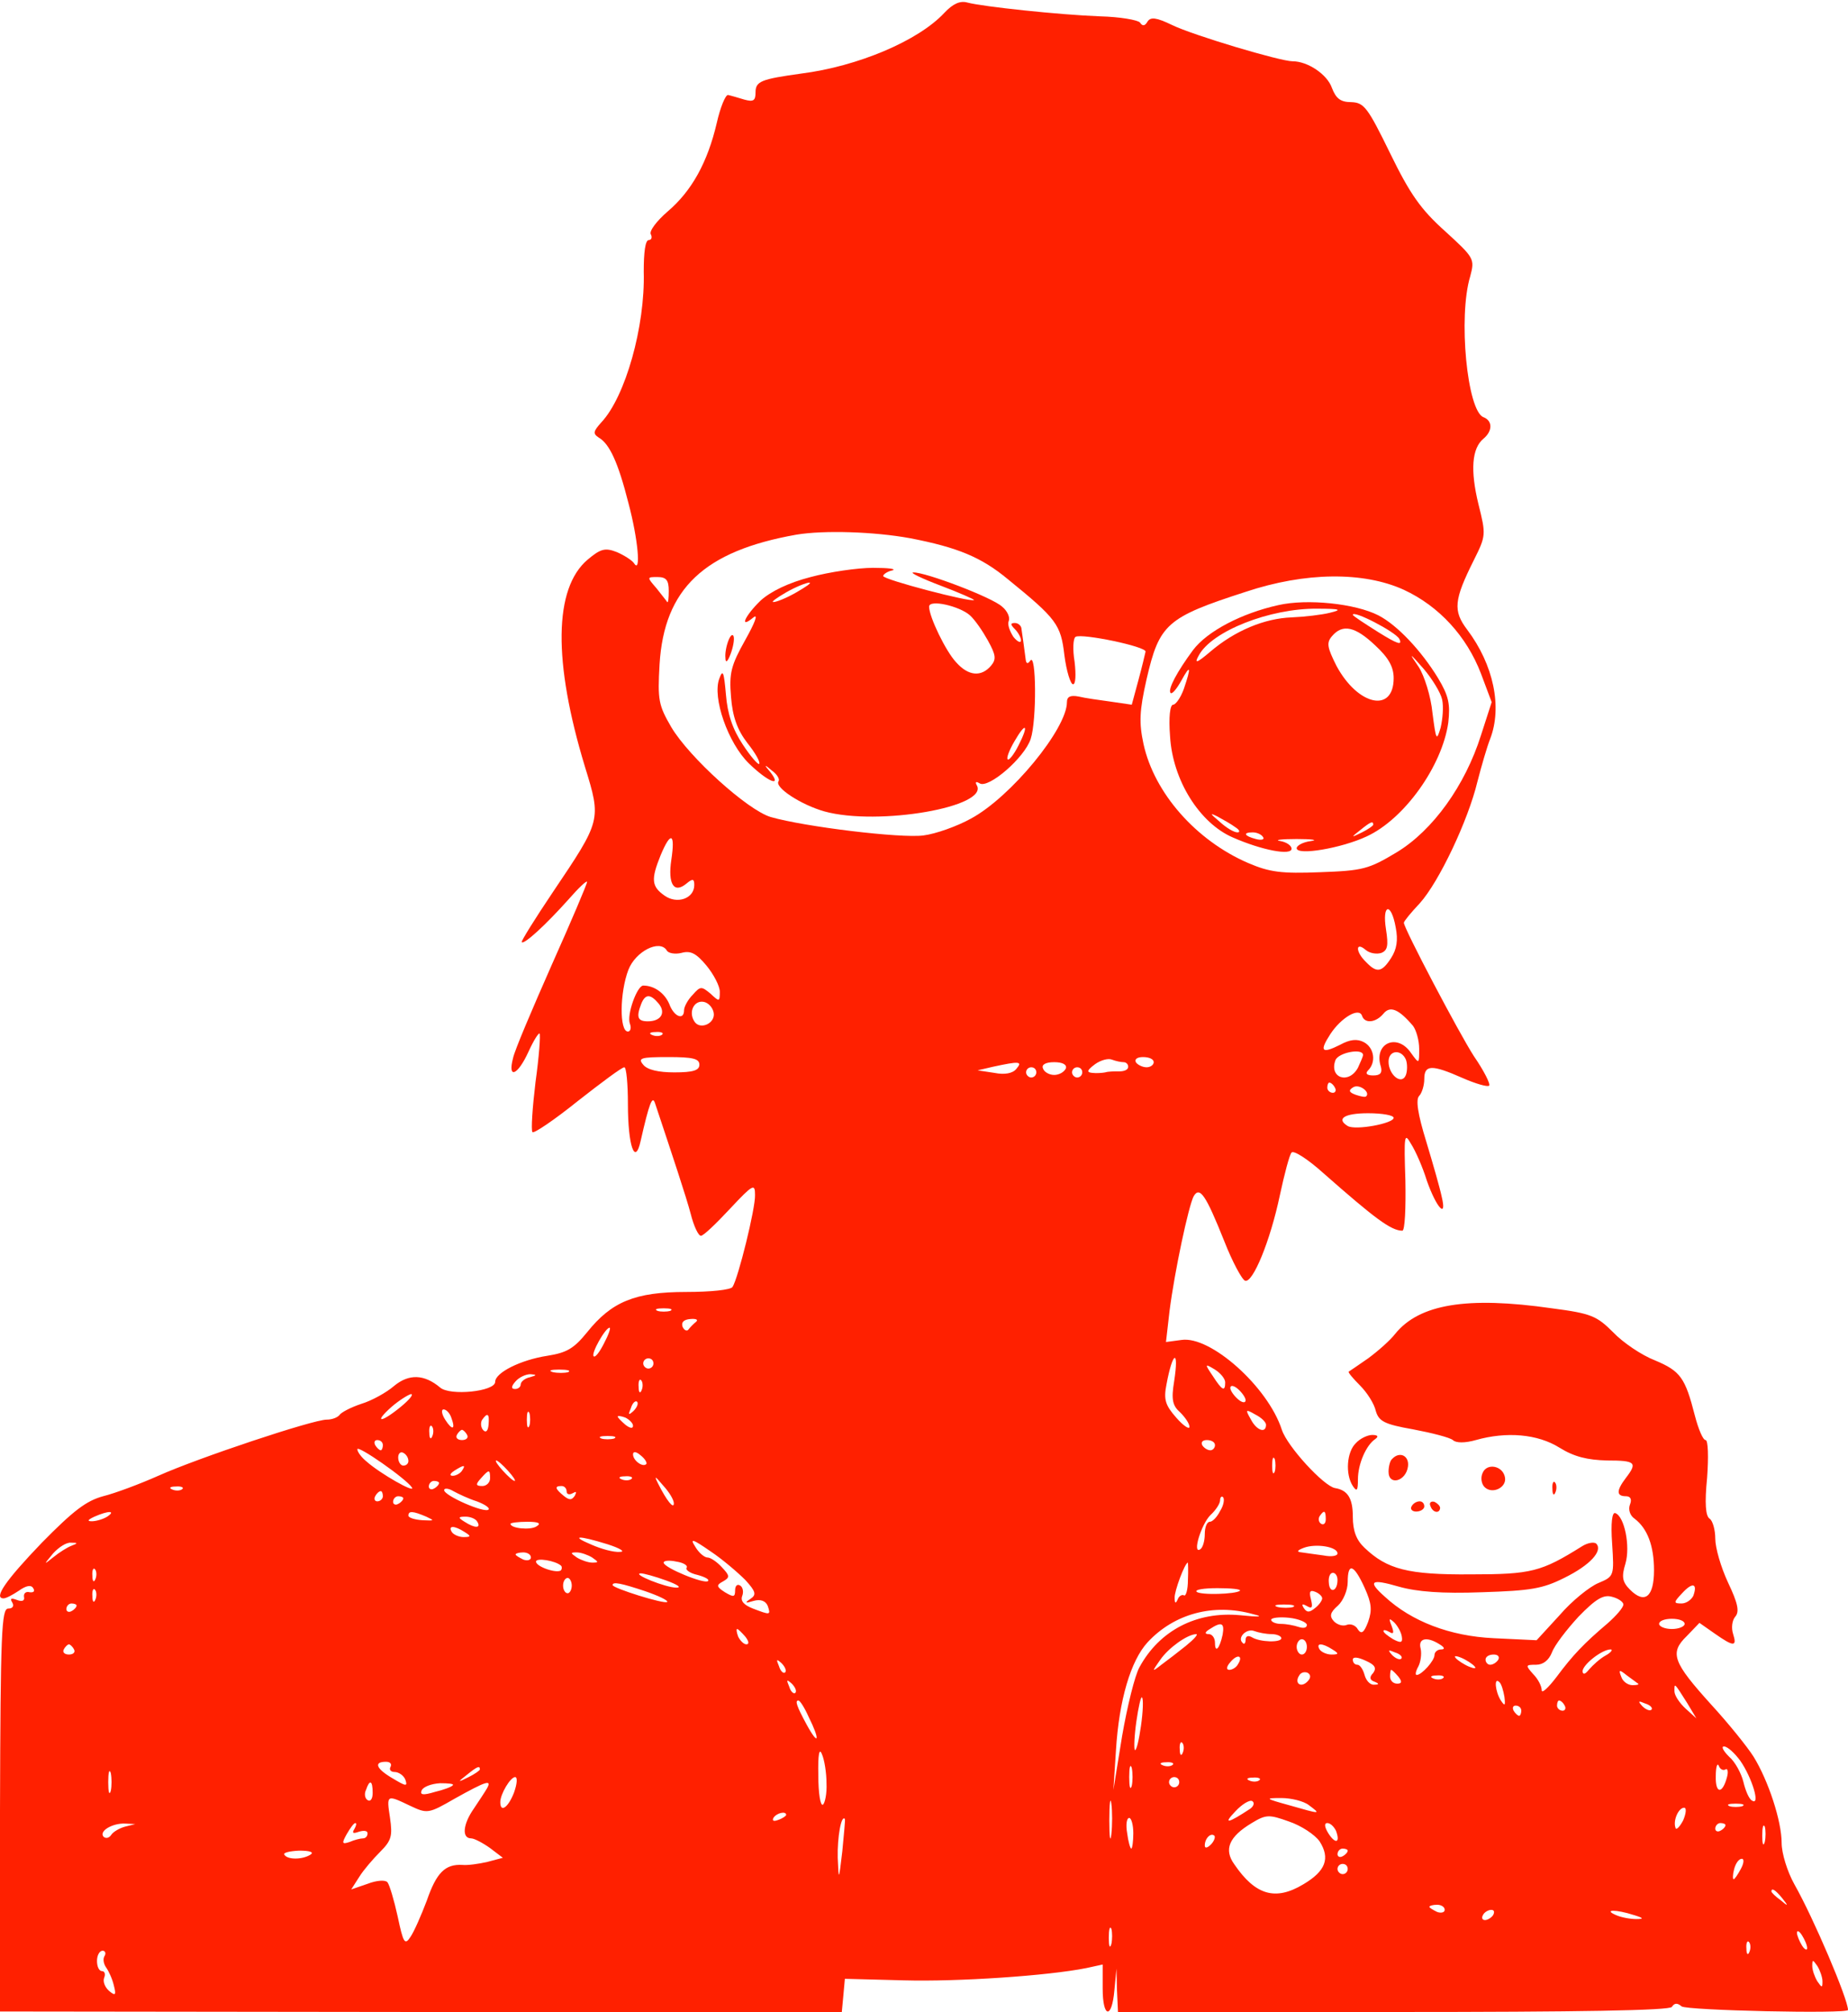 <svg width="362" height="394" viewBox="0 0 362 394" fill="none" xmlns="http://www.w3.org/2000/svg">
<path d="M185 2.501C179.9 8.001 168 13.001 157 14.401C149.1 15.501 148 15.901 148 18.101C148 19.701 147.6 20.001 145.8 19.501C144.5 19.101 143.1 18.701 142.6 18.601C142.1 18.601 141.1 21.001 140.4 24.101C138.6 31.801 135.5 37.401 130.8 41.401C128.6 43.301 127.1 45.301 127.5 45.901C127.8 46.501 127.6 47.001 127.1 47.001C126.4 47.001 126.1 49.401 126.1 53.201C126.4 63.901 122.5 77.701 117.8 82.701C116.2 84.501 116.1 84.901 117.3 85.701C119.4 86.901 121.1 90.601 123.1 98.501C125 105.601 125.6 112.501 124.2 110.301C123.8 109.701 122.2 108.701 120.8 108.101C118.5 107.201 117.6 107.501 115.1 109.601C108.5 115.201 108.3 129.501 114.6 150.201C117.8 160.601 117.8 160.601 108.3 174.701C104.8 179.901 102 184.401 102.2 184.501C102.7 185.001 107 181.001 111.3 176.201C113.3 173.901 115 172.301 115 172.701C115 173.101 111.9 180.401 108.1 188.901C104.3 197.501 100.8 205.701 100.5 207.201C99.4 211.401 101.4 210.601 103.5 206.001C104.5 203.801 105.5 202.201 105.7 202.401C105.9 202.601 105.6 206.901 104.9 211.901C104.3 216.901 104 221.301 104.3 221.701C104.6 222.001 108.6 219.301 113.2 215.601C117.8 212.001 121.8 209.001 122.3 209.001C122.7 209.001 123 212.301 123 216.201C123 224.401 124.4 228.401 125.5 223.401C127.2 215.901 127.8 214.501 128.3 216.001C131.7 226.201 134.4 234.301 135.3 237.701C135.9 240.101 136.8 242.001 137.3 242.001C137.8 242.001 140.3 239.601 143 236.701C147.5 231.901 147.9 231.701 147.9 234.001C148 236.601 144.6 250.301 143.5 252.001C143.2 252.601 139.1 253.001 134.4 253.001C124.4 253.001 119.8 254.901 115 260.901C112.4 264.101 111 264.901 107.2 265.501C102 266.301 97 268.801 97 270.601C97 272.501 88.1 273.401 86.2 271.701C83.1 269.101 80.1 269.001 77.2 271.401C75.7 272.701 72.8 274.301 70.8 274.901C68.7 275.601 66.8 276.601 66.5 277.101C66.1 277.601 65 278.001 64 278.001C61.3 278.001 38.8 285.501 31 289.001C27.4 290.601 22.6 292.401 20.2 293.001C16.9 293.901 14.4 295.801 8.2 302.101C1 309.601 -1.3 313.001 0.7 313.001C1.2 313.001 2.5 312.301 3.7 311.501C5.1 310.501 6.1 310.301 6.5 311.001C6.9 311.601 6.6 311.901 5.8 311.801C5.1 311.601 4.6 312.001 4.7 312.701C4.9 313.501 4.3 313.701 3.3 313.301C2.2 312.901 1.9 313.001 2.4 313.801C2.8 314.501 2.5 315.001 1.6 315.001C0.3 315.001 0.1 319.801 0 354.501V393.901L82.4 394.001H164.9L165.2 390.801L165.5 387.501L177 387.801C187.7 388.101 205.3 386.901 212.8 385.401L216 384.701V389.401C216 395.201 217.8 395.501 218.3 389.701L218.7 385.501L218.8 389.701L219 394.001H272.9C309.5 394.001 327.1 393.701 327.5 393.001C328 392.201 328.6 392.201 329.4 392.901C330.4 393.701 362 394.401 362 393.601C362 391.501 355.3 375.701 351.5 369.001C350.1 366.501 349 362.901 349 360.901C349 356.601 346.4 348.701 343.5 344.001C342.3 342.101 338.6 337.501 335.2 333.801C327.7 325.501 327 323.701 330.4 320.401L332.9 317.801L335.9 319.901C339.6 322.501 340.3 322.501 339.5 320.001C339.1 318.801 339.3 317.301 339.9 316.601C340.8 315.601 340.4 313.901 338.5 309.901C337.1 306.901 336 303.101 336 301.301C336 299.601 335.5 297.801 334.9 297.401C334.1 296.901 333.9 294.401 334.4 289.401C334.7 285.301 334.6 282.001 334.1 282.001C333.6 282.001 332.7 279.901 332 277.201C330.1 269.801 329.2 268.501 324.2 266.401C321.6 265.401 317.9 262.901 316 260.901C312.8 257.701 311.7 257.201 304 256.201C287.3 253.801 278 255.401 273.3 261.201C272.3 262.501 269.9 264.601 268 266.001C266.1 267.301 264.4 268.501 264.2 268.601C264 268.701 265 269.901 266.4 271.301C267.8 272.701 269.2 274.901 269.5 276.301C270.1 278.301 271.1 278.901 276.8 279.901C280.5 280.601 284 281.501 284.6 282.001C285.2 282.601 287 282.601 289.1 282.001C295.1 280.301 301.2 280.801 305.5 283.501C308.4 285.301 311 285.901 314.8 286.001C320.4 286.001 320.8 286.401 318.5 289.401C316.6 291.901 316.6 293.001 318.5 293.001C319.4 293.001 319.7 293.601 319.3 294.601C318.9 295.601 319.3 296.801 320.2 297.401C322.7 299.301 324 302.701 324 307.501C324 312.701 322.2 314.201 319.3 311.301C317.8 309.801 317.6 308.801 318.4 306.201C319.4 302.801 318.2 296.901 316.4 296.301C315.8 296.101 315.5 298.201 315.8 302.301C316.2 308.601 316.2 308.701 313.1 310.001C311.4 310.701 307.9 313.501 305.5 316.301L301 321.201L292.6 320.801C284 320.401 276.5 317.501 271.3 312.701C267.8 309.601 268.5 309.101 274 310.701C277.5 311.701 282.5 312.101 290.3 311.801C299.9 311.501 302.2 311.101 306.4 309.001C311.5 306.501 314 303.701 312.7 302.301C312.3 301.901 311 302.101 309.9 302.801C301.9 307.801 300 308.301 288.1 308.301C275.8 308.401 271.7 307.301 267.3 303.101C265.7 301.601 265 299.801 265 297.001C265 293.401 264 291.801 261.5 291.401C259.3 291.001 252.2 283.301 251.1 280.001C248.4 271.601 237.1 261.501 231.4 262.401L228.4 262.801L229.1 256.701C230.1 248.901 232.8 236.301 233.8 234.301C235 232.201 236.2 234.001 239.8 243.001C241.4 247.101 243.3 250.601 243.9 250.801C245.4 251.301 248.8 243.101 250.7 234.101C251.6 229.901 252.6 226.101 253 225.701C253.4 225.201 256.2 227.001 259.2 229.701C269.3 238.601 272.5 241.001 274.7 241.001C275.2 241.001 275.4 236.601 275.3 231.201C275 222.201 275.1 221.701 276.4 224.001C277.3 225.401 278.7 228.601 279.5 231.201C281.4 236.601 283.5 238.801 282.4 234.301C282.1 232.801 280.7 227.901 279.4 223.601C277.7 218.101 277.3 215.301 278 214.601C278.5 214.101 279 212.601 279 211.301C279 208.501 280.4 208.401 286.5 211.101C289 212.201 291.4 212.901 291.7 212.601C292 212.301 290.7 209.701 288.7 206.801C285.8 202.301 275 181.801 275 180.701C275 180.401 276.4 178.701 278.1 176.901C281.9 172.701 287.6 160.601 289.4 153.101C290.2 150.001 291.3 146.201 291.9 144.701C294.3 138.501 292.6 130.201 287.4 123.301C284.6 119.601 284.8 117.501 288.7 109.701C291.1 104.901 291.1 104.701 289.6 98.701C288 92.101 288.3 87.801 290.6 85.901C292.4 84.401 292.4 82.401 290.6 81.701C287.4 80.501 285.6 62.001 288 54.101C288.9 50.701 288.8 50.501 283.1 45.301C278.3 41.001 276.2 38.001 272.3 30.001C267.9 21.001 267.2 20.101 264.7 20.001C262.6 20.001 261.7 19.301 260.9 17.201C260 14.601 256.2 12.001 253.2 12.001C250.8 12.001 233.7 6.901 229.6 4.901C226.5 3.401 225.4 3.301 224.8 4.201C224.3 5.101 223.8 5.201 223.3 4.401C222.8 3.901 219.4 3.301 215.5 3.201C207.5 2.901 192.5 1.301 189.5 0.501C188.1 0.101 186.7 0.701 185 2.501ZM178.3 105.401C187.6 107.201 192.2 109.101 197.4 113.401C207 121.201 207.8 122.301 208.5 128.301C208.9 131.401 209.7 134.001 210.2 134.001C210.7 134.001 210.8 132.201 210.5 129.601C210.1 127.201 210.2 125.001 210.7 124.701C212 124.001 224.5 126.601 224.4 127.601C224.3 128.101 223.7 130.601 223 133.201L221.7 138.001L217.6 137.401C215.4 137.101 212.5 136.701 211.3 136.401C209.7 136.101 209 136.401 209 137.501C209 142.701 198 156.101 190.2 160.301C187.5 161.801 183.3 163.301 180.9 163.601C176.5 164.201 157.6 161.901 151 160.001C146.5 158.701 135 148.301 131.5 142.401C129 138.101 128.8 137.101 129.2 130.101C130.1 115.301 137.9 107.901 156 104.701C161.4 103.801 171.2 104.101 178.3 105.401ZM131 115.701C131 117.101 130.9 118.101 130.7 117.901C130.6 117.701 129.6 116.501 128.6 115.201C126.7 113.001 126.7 113.001 128.8 113.001C130.5 113.001 131 113.601 131 115.701ZM275 115.501C281.9 118.701 287.3 124.601 290.1 131.901L292.2 137.501L290.1 144.001C287 153.801 280.7 162.601 273.6 166.901C268.1 170.201 267 170.501 258.6 170.801C251 171.101 248.7 170.801 244.5 169.001C234.3 164.601 226.1 155.301 224 145.701C223.1 141.501 223.2 139.201 224.6 133.001C227.1 122.201 228.5 120.901 244 115.901C255.7 112.001 267.1 111.901 275 115.501ZM131.5 168.401C130.8 173.101 132 175.101 134.5 173.001C135.7 172.001 136 172.101 136 173.301C136 176.001 132.6 177.101 130.2 175.401C127.6 173.601 127.5 172.201 129.4 167.501C131.4 162.701 132.3 163.101 131.5 168.401ZM273.4 181.601C273.9 184.101 273.6 185.901 272.5 187.601C270.7 190.401 269.7 190.601 267.6 188.401C265.5 186.401 265.5 184.301 267.5 186.001C268.3 186.701 269.7 186.901 270.6 186.601C271.8 186.101 272 185.201 271.5 182.001C270.7 177.001 272.5 176.601 273.4 181.601ZM130.6 186.101C130.9 186.701 132.3 186.901 133.5 186.601C135.3 186.101 136.4 186.701 138.4 189.101C139.8 190.801 141 193.101 141 194.201C141 196.201 140.9 196.201 139.2 194.601C137.4 193.101 137.2 193.101 135.7 194.801C134.7 195.801 134 197.201 134 197.801C134 199.901 132 199.101 131.1 196.601C130.2 194.501 128.2 193.001 126 193.001C124.8 193.001 122.7 198.801 123.4 200.501C123.7 201.301 123.5 202.001 123 202.001C121.3 202.001 121.4 194.301 123.1 189.901C124.5 186.301 129.2 183.901 130.6 186.101ZM129 196.501C130.5 198.301 129.5 200.001 126.9 200.001C124.9 200.001 124.6 199.201 125.6 196.601C126.4 194.601 127.4 194.601 129 196.501ZM139.8 198.301C140.2 200.401 137.1 201.801 136 200.001C134.8 198.101 136 195.801 137.9 196.201C138.8 196.401 139.6 197.301 139.8 198.301ZM276.8 200.901C277.4 201.701 278 203.701 278 205.401C278 208.401 278 208.401 276.4 206.201C273.7 202.201 269 204.301 270.5 208.901C270.8 210.101 270.4 210.601 269 210.601C267.7 210.601 267.4 210.201 268 209.601C269.6 208.001 269.2 205.201 267.2 204.101C265.9 203.401 264.5 203.501 262.5 204.601C258.9 206.401 258.4 205.901 260.6 202.501C262.7 199.301 266.2 197.201 266.8 198.901C267.3 200.501 269.5 200.301 271 198.501C272.3 196.901 274 197.601 276.8 200.901ZM129.7 202.601C129.4 202.901 128.5 203.001 127.8 202.701C127 202.401 127.3 202.101 128.4 202.101C129.5 202.001 130.1 202.301 129.7 202.601ZM267 206.601C267 206.901 266.5 208.001 266 209.101C264.2 212.401 260.3 211.101 261.6 207.601C262.2 206.101 267 205.201 267 206.601ZM275.4 207.501C275.7 208.301 275.7 209.701 275.4 210.501C274.6 212.601 272 210.501 272 207.901C272 205.601 274.5 205.401 275.4 207.501ZM137 208.501C137 209.601 135.8 210.001 132.1 210.001C129 210.001 126.8 209.501 126 208.501C124.9 207.201 125.5 207.001 130.9 207.001C135.7 207.001 137 207.301 137 208.501ZM220.1 208.001C220.6 208.001 221 208.401 221 208.901C221 209.501 220.2 209.801 219.3 209.801C218.3 209.801 217.1 209.801 216.5 210.001C216 210.101 214.8 210.201 214 210.101C212.8 210.001 212.9 209.601 214.5 208.401C215.6 207.601 217.1 207.201 217.8 207.501C218.6 207.801 219.6 208.001 220.1 208.001ZM226 208.001C226 208.501 225.4 209.001 224.6 209.001C223.8 209.001 222.8 208.501 222.5 208.001C222.2 207.401 222.8 207.001 223.9 207.001C225.1 207.001 226 207.401 226 208.001ZM199.1 209.301C198.4 210.201 196.8 210.501 194.8 210.101L191.5 209.601L194.5 208.901C199.6 207.801 200.4 207.801 199.1 209.301ZM208.8 209.201C208.5 209.901 207.5 210.501 206.5 210.501C205.5 210.501 204.5 209.901 204.3 209.201C204 208.501 204.8 208.001 206.5 208.001C208.2 208.001 209 208.501 208.8 209.201ZM203 210.001C203 210.501 202.6 211.001 202 211.001C201.5 211.001 201 210.501 201 210.001C201 209.401 201.5 209.001 202 209.001C202.6 209.001 203 209.401 203 210.001ZM212 210.001C212 210.501 211.6 211.001 211 211.001C210.5 211.001 210 210.501 210 210.001C210 209.401 210.5 209.001 211 209.001C211.6 209.001 212 209.401 212 210.001ZM261.5 213.001C261.8 213.501 261.6 214.001 261.1 214.001C260.5 214.001 260 213.501 260 213.001C260 212.401 260.2 212.001 260.4 212.001C260.7 212.001 261.2 212.401 261.5 213.001ZM267.6 214.701C267.4 214.901 266.5 214.701 265.6 214.401C264.2 213.901 264.1 213.501 265.1 212.901C266.3 212.201 268.5 213.901 267.6 214.701ZM273 218.901C273 220.001 265.5 221.401 264 220.501C261.7 219.101 263.3 218.001 268 218.001C270.8 218.001 273 218.401 273 218.901ZM131.3 256.701C130.6 256.901 129.4 256.901 128.8 256.701C128.1 256.401 128.6 256.201 130 256.201C131.4 256.201 131.9 256.401 131.3 256.701ZM136.4 258.801C135.9 259.201 135.2 259.901 134.9 260.301C134.6 260.801 134 260.501 133.7 259.801C133.4 258.901 134 258.401 135.2 258.301C136.3 258.201 136.8 258.401 136.4 258.801ZM118.3 263.101C117.5 264.701 116.6 265.901 116.3 265.601C115.7 265.101 118.6 260.001 119.4 260.001C119.7 260.001 119.2 261.401 118.3 263.101ZM128 267.001C128 267.501 127.6 268.001 127 268.001C126.5 268.001 126 267.501 126 267.001C126 266.401 126.5 266.001 127 266.001C127.6 266.001 128 266.401 128 267.001ZM230 270.501C229.4 274.101 229.7 275.301 231.2 276.601C232.2 277.601 233 278.801 233 279.401C233 280.001 231.8 279.201 230.4 277.601C228.3 275.201 227.9 274.101 228.5 271.101C229.7 264.601 231 264.001 230 270.501ZM240 270.701C240 272.601 239.4 272.301 237.6 269.501C235.9 267.001 236 267.001 238 268.201C239.1 268.901 240 270.001 240 270.701ZM111.3 268.701C110.6 268.901 109.2 268.901 108.3 268.701C107.3 268.401 107.9 268.201 109.5 268.201C111.2 268.201 111.9 268.401 111.3 268.701ZM103.8 269.701C102.8 269.901 102 270.601 102 271.101C102 271.601 101.5 272.001 100.9 272.001C100.1 272.001 100.1 271.501 101 270.501C101.7 269.701 103 269.101 103.9 269.101C105.2 269.201 105.2 269.301 103.8 269.701ZM125.7 272.201C125.4 273.001 125.1 272.701 125.1 271.601C125 270.501 125.3 269.901 125.6 270.301C125.9 270.601 126 271.501 125.7 272.201ZM244 274.201C244 274.801 243.3 274.701 242.5 274.001C241.7 273.301 241 272.301 241 271.801C241 271.201 241.7 271.301 242.5 272.001C243.3 272.701 244 273.701 244 274.201ZM78.5 275.501C74.6 278.701 73.1 278.701 76.7 275.501C78.2 274.201 80 273.101 80.5 273.001C81.1 273.001 80.2 274.101 78.5 275.501ZM124.1 276.301C123.1 277.201 123 277.101 123.6 275.701C123.9 274.701 124.5 274.201 124.8 274.501C125.1 274.801 124.8 275.601 124.1 276.301ZM88.4 277.601C89.3 280.001 88.6 280.201 87.2 278.001C86.5 276.901 86.4 276.001 86.9 276.001C87.4 276.001 88.1 276.701 88.4 277.601ZM103.7 279.201C103.4 279.901 103.2 279.401 103.2 278.001C103.2 276.601 103.4 276.101 103.7 276.701C103.9 277.401 103.9 278.601 103.7 279.201ZM248 279.001C248 280.801 246.1 280.101 245 277.901C243.9 276.001 244 275.901 245.9 277.001C247.1 277.601 248 278.501 248 279.001ZM95.7 279.001C95.6 280.201 95.2 280.601 94.7 280.101C94.2 279.601 94.1 278.701 94.4 278.101C95.5 276.501 95.9 276.801 95.7 279.001ZM124 279.201C124 279.801 123.4 279.701 122.5 279.001C121.7 278.301 121 277.601 121 277.401C121 277.201 121.7 277.301 122.5 277.601C123.3 278.001 124 278.701 124 279.201ZM84.7 281.201C84.4 282.001 84.1 281.701 84.1 280.601C84 279.501 84.3 278.901 84.6 279.301C84.9 279.601 85 280.501 84.7 281.201ZM91.5 281.001C91.8 281.501 91.4 282.001 90.5 282.001C89.6 282.001 89.2 281.501 89.5 281.001C89.8 280.401 90.3 280.001 90.5 280.001C90.7 280.001 91.2 280.401 91.5 281.001ZM120.3 281.701C119.6 281.901 118.4 281.901 117.8 281.701C117.1 281.401 117.6 281.201 119 281.201C120.4 281.201 120.9 281.401 120.3 281.701ZM75 283.001C75 283.501 74.8 284.001 74.6 284.001C74.3 284.001 73.8 283.501 73.5 283.001C73.2 282.401 73.4 282.001 73.9 282.001C74.5 282.001 75 282.401 75 283.001ZM238 283.001C238 283.501 237.6 284.001 237.1 284.001C236.5 284.001 235.8 283.501 235.5 283.001C235.2 282.401 235.6 282.001 236.4 282.001C237.3 282.001 238 282.401 238 283.001ZM80.7 291.301C81.4 292.501 74.5 288.601 71.8 286.201C70.8 285.401 70 284.301 70 283.801C70 282.901 79.6 289.601 80.7 291.301ZM80 286.101C80 286.601 79.6 287.001 79 287.001C78.5 287.001 78 286.301 78 285.401C78 284.601 78.5 284.201 79 284.501C79.6 284.801 80 285.501 80 286.101ZM126.6 286.701C125.9 287.401 124 286.001 124 284.801C124 284.201 124.6 284.201 125.5 285.001C126.4 285.701 126.8 286.501 126.6 286.701ZM249.7 288.201C249.4 288.901 249.2 288.401 249.2 287.001C249.2 285.601 249.4 285.101 249.7 285.701C249.9 286.401 249.9 287.601 249.7 288.201ZM99.5 288.001C100.5 289.101 101.1 290.001 100.8 290.001C100.5 290.001 99.5 289.101 98.5 288.001C97.5 286.901 96.9 286.001 97.2 286.001C97.5 286.001 98.5 286.901 99.5 288.001ZM90.5 288.001C90.2 288.501 89.3 289.001 88.7 289.001C88 289.001 88.1 288.601 89 288.001C90.9 286.801 91.3 286.801 90.5 288.001ZM96 289.501C96 290.301 95.3 291.001 94.5 291.001C93.2 291.001 93.1 290.701 94.2 289.501C95.8 287.701 96 287.701 96 289.501ZM123.7 289.601C123.4 289.901 122.5 290.001 121.8 289.701C121 289.401 121.3 289.101 122.4 289.101C123.5 289.001 124.1 289.301 123.7 289.601ZM132 294.401C132 295.601 130.6 293.901 128.9 290.501C128.1 288.901 128.3 289.001 129.9 290.901C131.1 292.201 132 293.701 132 294.401ZM86 290.401C86 290.701 85.6 291.201 85 291.501C84.5 291.801 84 291.601 84 291.101C84 290.501 84.5 290.001 85 290.001C85.6 290.001 86 290.201 86 290.401ZM35.7 291.601C35.4 291.901 34.5 292.001 33.8 291.701C33 291.401 33.3 291.101 34.4 291.101C35.5 291.001 36.1 291.301 35.7 291.601ZM93.4 294.001C95 294.601 96 295.301 95.7 295.601C95 296.401 87 292.901 87 291.801C87 291.401 87.8 291.401 88.8 292.001C89.7 292.501 91.8 293.501 93.4 294.001ZM111 292.101C111 292.601 111.5 292.801 112.2 292.401C112.9 292.001 113 292.101 112.6 292.901C112 293.801 111.5 293.801 110.4 292.901C108.7 291.501 108.6 291.001 110 291.001C110.6 291.001 111 291.501 111 292.101ZM75 293.001C75 293.501 74.5 294.001 73.9 294.001C73.4 294.001 73.2 293.501 73.5 293.001C73.8 292.401 74.3 292.001 74.6 292.001C74.8 292.001 75 292.401 75 293.001ZM79 293.401C79 293.701 78.6 294.201 78 294.501C77.5 294.801 77 294.601 77 294.101C77 293.501 77.5 293.001 78 293.001C78.6 293.001 79 293.201 79 293.401ZM239 295.901C238.4 297.101 237.5 298.001 237 298.001C236.4 298.001 236 299.101 236 300.401C236 301.801 235.6 303.101 235.1 303.401C233.5 304.401 235.3 298.501 237.1 296.701C238.2 295.701 239 294.401 239 293.801C239 293.201 239.3 292.901 239.6 293.201C239.9 293.601 239.7 294.801 239 295.901ZM21 297.001C20.2 297.501 18.8 297.901 18 297.901C17 297.901 17.2 297.601 18.5 297.001C21.2 295.801 22.8 295.801 21 297.001ZM83.5 297.001C85.2 297.801 85.1 297.801 82.8 297.701C81.2 297.601 80 297.201 80 296.801C80 295.801 80.9 295.901 83.5 297.001ZM259.7 297.501C259.7 298.301 259.3 298.701 258.8 298.401C258.3 298.101 258.2 297.401 258.5 296.901C259.4 295.601 259.7 295.801 259.7 297.501ZM93.5 298.001C94.3 299.301 93 299.301 91 298.001C89.7 297.201 89.7 297.001 91.2 297.001C92.1 297.001 93.2 297.401 93.5 298.001ZM105.1 298.901C103.9 299.701 100 299.301 100 298.401C100 298.201 101.5 298.001 103.3 298.001C105.5 298.001 106.1 298.301 105.1 298.901ZM91 300.001C92.3 300.801 92.3 301.001 90.8 301.001C89.9 301.001 88.8 300.501 88.5 300.001C87.7 298.701 89 298.701 91 300.001ZM119 302.401C121.5 303.201 122.6 303.901 121.4 303.901C120.2 304.001 117.7 303.301 115.9 302.501C111.6 300.701 113.2 300.601 119 302.401ZM146 309.401C148.1 311.701 148.2 312.301 147 313.101C145.8 313.901 146 314.001 147.6 313.501C149 313.101 150 313.501 150.4 314.501C151 316.301 150.9 316.301 147.5 315.001C145.7 314.301 145 313.501 145.4 312.501C145.7 311.701 145.5 310.801 145 310.501C144.4 310.101 144 310.601 144 311.401C144 312.801 143.7 312.801 142 311.801C140.3 310.701 140.3 310.401 141.6 309.701C143 308.901 143 308.601 141.4 306.901C140.5 305.901 139.2 305.001 138.6 305.001C138 305.001 136.9 304.101 136.2 302.901C135.1 301.201 135.6 301.301 139.2 303.801C141.6 305.401 144.6 308.001 146 309.401ZM14 302.701C13.2 303.001 11.6 304.001 10.5 304.901C8.5 306.501 8.5 306.501 10.4 304.201C11.5 303.001 13 302.001 13.9 302.101C15.3 302.101 15.3 302.201 14 302.701ZM262 304.201C262 304.701 260.8 304.901 259.3 304.601C257.7 304.401 255.8 304.101 255 304.001C253.9 303.901 254.1 303.601 255.4 303.101C257.8 302.201 262 302.901 262 304.201ZM104 305.001C104 305.501 103.3 305.701 102.5 305.401C101.7 305.001 101 304.601 101 304.401C101 304.201 101.7 304.001 102.5 304.001C103.3 304.001 104 304.401 104 305.001ZM116 305.001C117.3 305.901 117.3 306.001 116 306.001C115.2 306.001 113.8 305.501 113 305.001C111.7 304.101 111.7 304.001 113 304.001C113.8 304.001 115.2 304.501 116 305.001ZM109.9 306.601C110.1 306.801 110.1 307.201 109.9 307.501C109.1 308.201 105 306.801 105 305.801C105 305.001 108.8 305.601 109.9 306.601ZM134.5 307.001C134.2 307.401 135.2 308.101 136.6 308.401C138.1 308.801 139 309.301 138.7 309.601C138.1 310.301 130 307.001 130 306.001C130 305.601 131.1 305.501 132.5 305.801C133.9 306.001 134.8 306.601 134.5 307.001ZM232.7 309.401C232.7 311.301 232.3 312.701 231.9 312.401C231.5 312.201 230.9 312.601 230.7 313.201C230.3 314.101 230.1 314.001 230.1 312.901C230 311.701 232.1 306.001 232.7 306.001C232.7 306.001 232.8 307.501 232.7 309.401ZM18.7 309.201C18.4 310.001 18.1 309.701 18.1 308.601C18 307.501 18.3 306.901 18.6 307.301C18.9 307.601 19 308.501 18.7 309.201ZM267.3 310.901C268.7 314.001 268.8 315.301 268 317.601C267.2 319.701 266.7 320.101 266 319.101C265.6 318.301 264.6 317.901 263.8 318.201C263.1 318.501 262 318.201 261.3 317.501C260.4 316.501 260.5 315.801 262.1 314.401C263.1 313.501 264 311.401 264 309.801C264 305.901 265.2 306.301 267.3 310.901ZM130.5 309.501C132.7 310.301 133.6 310.901 132.5 310.901C130.4 310.901 123.7 308.201 125.5 308.101C126.1 308.101 128.3 308.701 130.5 309.501ZM262 309.401C262 311.701 260.4 312.101 260.3 309.901C260.2 308.901 260.5 308.001 261.1 308.001C261.6 308.001 262 308.601 262 309.401ZM112 310.501C112 311.301 111.6 312.001 111.2 312.001C110.7 312.001 110.3 311.301 110.3 310.501C110.3 309.701 110.7 309.001 111.2 309.001C111.6 309.001 112 309.701 112 310.501ZM126.4 311.601C129 312.501 130.9 313.401 130.7 313.701C130.2 314.201 120 311.001 120 310.401C120 309.701 121.6 310.001 126.4 311.601ZM331.7 312.501C331.3 313.301 330.3 314.001 329.4 314.001C327.8 314.001 327.8 313.801 329.5 312.001C331.5 309.801 332.6 310.001 331.7 312.501ZM18.7 313.201C18.4 314.001 18.1 313.701 18.1 312.601C18 311.501 18.3 310.901 18.6 311.301C18.9 311.601 19 312.501 18.7 313.201ZM242.9 311.501C242.1 312.201 235.1 312.401 234.4 311.701C234 311.301 235.8 311.001 238.5 311.001C241.2 311.001 243.1 311.201 242.9 311.501ZM259 313.001C259 313.401 258.4 314.301 257.6 314.901C256.5 315.801 256 315.801 255.4 314.901C254.9 314.101 255.1 314.001 256 314.501C257 315.101 257.2 314.801 256.8 313.201C256.4 311.701 256.6 311.301 257.6 311.701C258.4 312.001 259 312.601 259 313.001ZM318 314.201C318 314.801 316.6 316.401 314.9 317.901C310.3 321.801 308.1 324.101 304.9 328.401C303.3 330.501 302 331.701 302 331.001C302 330.201 301.3 328.801 300.3 327.801C298.8 326.101 298.8 326.001 300.9 326.001C302.3 326.001 303.4 325.101 304 323.601C304.5 322.201 306.9 319.101 309.2 316.601C312.6 313.101 314.1 312.201 315.8 312.701C317 313.001 318 313.701 318 314.201ZM15 314.401C15 314.701 14.6 315.201 14 315.501C13.5 315.801 13 315.601 13 315.101C13 314.501 13.5 314.001 14 314.001C14.6 314.001 15 314.201 15 314.401ZM253.3 314.701C252.6 314.901 251.2 314.901 250.3 314.701C249.3 314.401 249.9 314.201 251.5 314.201C253.2 314.201 253.9 314.401 253.3 314.701ZM245.5 316.101C247.6 316.601 246.8 316.701 242.9 316.301C234.4 315.501 227.1 319.301 223.2 326.501C222.3 328.101 220.8 334.201 219.8 340.001L218.1 350.501L218.6 342.801C219.2 332.901 221.5 325.201 224.8 321.601C230 316.001 237.7 313.901 245.5 316.101ZM256 318.201C256 318.801 255.3 318.901 254.4 318.601C253.5 318.301 252 318.001 250.9 318.001C249.9 318.001 249 317.601 249 317.201C249 316.801 250.6 316.601 252.5 316.801C254.4 317.001 256 317.701 256 318.201ZM274.6 320.501C274.8 321.701 274.4 321.801 272.9 321.001C271.9 320.401 271 319.701 271 319.401C271 319.101 271.5 319.201 272.2 319.601C273 320.101 273.1 319.701 272.6 318.401C272 316.901 272.1 316.801 273.1 317.701C273.8 318.401 274.5 319.701 274.6 320.501ZM330 318.001C330 318.501 328.9 319.001 327.5 319.001C326.1 319.001 325 318.501 325 318.001C325 317.401 326.1 317.001 327.5 317.001C328.9 317.001 330 317.401 330 318.001ZM239.5 320.101C238.9 322.901 238 323.801 238 321.701C238 320.701 237.4 320.001 236.8 320.001C235.9 320.001 236 319.601 237 319.001C239.3 317.501 239.9 317.801 239.5 320.101ZM146 320.501C146.7 321.401 146.8 322.001 146.2 322.001C145.7 322.001 145 321.301 144.6 320.501C144.3 319.701 144.2 319.001 144.4 319.001C144.6 319.001 145.3 319.701 146 320.501ZM249.1 320.001C250.1 320.001 251 320.401 251 320.801C251 321.701 246.8 321.601 245.2 320.601C244.5 320.201 244 320.401 244 321.101C244 321.801 243.7 322.101 243.4 321.701C242.3 320.701 244.2 318.801 245.7 319.401C246.5 319.701 248 320.001 249.1 320.001ZM232.3 322.301C230.8 323.501 228.6 325.201 227.5 326.001C225.6 327.501 225.6 327.401 227.3 325.001C228.9 322.701 232.5 320.101 234.3 320.001C234.8 320.001 233.9 321.001 232.3 322.301ZM256 322.501C256 323.301 255.6 324.001 255 324.001C254.5 324.001 254 323.301 254 322.501C254 321.701 254.5 321.001 255 321.001C255.6 321.001 256 321.701 256 322.501ZM282 322.001C283 322.601 283.1 323.001 282.3 323.001C281.6 323.001 281 323.501 281 324.101C281 325.201 278.5 328.001 277.5 328.001C277.2 328.001 277.3 327.301 277.8 326.401C278.3 325.501 278.5 323.901 278.3 322.901C277.7 320.801 279.5 320.401 282 322.001ZM14.5 323.001C14.8 323.501 14.4 324.001 13.5 324.001C12.6 324.001 12.2 323.501 12.5 323.001C12.8 322.401 13.3 322.001 13.5 322.001C13.7 322.001 14.2 322.401 14.5 323.001ZM261 323.001C262.3 323.801 262.3 324.001 260.8 324.001C259.9 324.001 258.8 323.501 258.5 323.001C257.7 321.701 259 321.701 261 323.001ZM274.5 324.801C274.2 325.101 273.4 324.801 272.7 324.101C271.8 323.101 271.9 323.001 273.3 323.601C274.3 323.901 274.8 324.501 274.5 324.801ZM314.5 324.201C313.4 324.801 312 326.101 311.3 326.901C310.5 327.901 310.1 328.001 310 327.301C310 326.001 313.8 323.001 315.5 323.001C316 323.001 315.6 323.601 314.5 324.201ZM242.5 325.901C242.2 326.501 241.4 327.001 240.8 327.001C240.2 327.001 240.2 326.401 241 325.501C242.4 323.801 243.6 324.201 242.5 325.901ZM269 327.601C268.2 328.401 268.3 329.001 269.2 329.301C270.2 329.701 270.2 329.901 269.2 329.901C268.4 330.001 267.6 329.101 267.3 328.001C267 326.901 266.4 326.001 265.9 326.001C265.4 326.001 265 325.601 265 325.001C265 324.401 266 324.501 267.5 325.201C269.3 326.001 269.7 326.601 269 327.601ZM289 326.601C289 326.801 288.1 326.601 287 326.001C285.9 325.401 285 324.701 285 324.401C285 324.201 285.9 324.401 287 325.001C288.1 325.601 289 326.301 289 326.601ZM293.5 325.001C293.2 325.501 292.5 326.001 291.9 326.001C291.4 326.001 291 325.501 291 325.001C291 324.401 291.7 324.001 292.6 324.001C293.4 324.001 293.8 324.401 293.5 325.001ZM153.8 327.501C153.5 327.801 152.9 327.301 152.6 326.301C152 324.901 152.1 324.801 153.1 325.701C153.8 326.401 154.1 327.201 153.8 327.501ZM256.1 329.301C254.8 330.601 253.5 329.601 254.5 328.101C254.8 327.501 255.6 327.301 256.2 327.601C256.8 328.001 256.8 328.601 256.1 329.301ZM273.9 328.301C274.7 329.301 274.6 329.701 273.7 329.701C272.9 329.701 272.3 329.101 272.3 328.301C272.3 327.601 272.4 327.001 272.5 327.001C272.7 327.001 273.3 327.601 273.9 328.301ZM320.9 329.701C321.1 329.901 320.6 330.001 319.8 330.001C318.9 330.001 317.9 329.301 317.6 328.401C317 326.901 317.2 326.901 318.7 328.101C319.7 328.801 320.7 329.601 320.9 329.701ZM282.7 328.601C282.4 328.901 281.5 329.001 280.8 328.701C280 328.401 280.3 328.101 281.4 328.101C282.5 328.001 283.1 328.301 282.7 328.601ZM155.8 331.501C155.5 331.801 154.9 331.301 154.6 330.301C154 328.901 154.1 328.801 155.1 329.701C155.8 330.401 156.1 331.201 155.8 331.501ZM294.7 332.301C294.9 334.001 294.8 334.201 294 333.001C292.9 331.301 292.6 328.301 293.7 329.401C294.1 329.701 294.5 331.101 294.7 332.301ZM330.5 333.501L332.3 336.501L330.2 334.601C329 333.501 328 332.001 328 331.201C328 329.501 327.9 329.401 330.5 333.501ZM223.5 338.001C223.1 340.801 222.6 342.901 222.3 342.701C222.1 342.401 222.2 339.901 222.6 337.101C223 334.301 223.5 332.101 223.7 332.401C224 332.701 223.9 335.201 223.5 338.001ZM158.4 336.201C160.7 340.801 160.4 342.101 158 337.701C156 334.001 155.7 333.001 156.4 333.001C156.7 333.001 157.6 334.401 158.4 336.201ZM306.5 334.001C306.8 334.501 306.6 335.001 306.1 335.001C305.5 335.001 305 334.501 305 334.001C305 333.401 305.2 333.001 305.4 333.001C305.7 333.001 306.2 333.401 306.5 334.001ZM323.5 334.801C323.2 335.101 322.4 334.801 321.7 334.101C320.8 333.101 320.9 333.001 322.3 333.601C323.3 333.901 323.8 334.501 323.5 334.801ZM298 335.001C298 335.501 297.8 336.001 297.6 336.001C297.3 336.001 296.8 335.501 296.5 335.001C296.2 334.401 296.4 334.001 296.9 334.001C297.5 334.001 298 334.401 298 335.001ZM231.7 343.201C231.4 344.001 231.1 343.701 231.1 342.601C231 341.501 231.3 340.901 231.6 341.301C231.9 341.601 232 342.501 231.7 343.201ZM161.9 349.201C162 351.201 161.6 353.101 161.2 353.401C160.7 353.701 160.3 351.101 160.3 347.701C160.2 343.501 160.5 342.201 161 343.501C161.5 344.601 161.9 347.201 161.9 349.201ZM340.9 344.801C343.2 348.101 344.9 353.701 343.2 352.601C342.6 352.301 341.9 350.601 341.5 348.901C341.1 347.301 339.9 345.001 338.7 344.001C337.6 342.901 337.1 342.001 337.7 342.001C338.4 342.001 339.8 343.301 340.9 344.801ZM76.5 346.001C76.2 346.501 76.5 347.001 77.3 347.001C78.1 347.001 79.1 347.701 79.4 348.501C79.9 349.901 79.5 349.801 77 348.301C73.7 346.401 73.1 345.001 75.6 345.001C76.4 345.001 76.8 345.401 76.5 346.001ZM221.7 349.701C221.4 350.701 221.2 349.901 221.2 348.001C221.2 346.101 221.4 345.301 221.7 346.201C221.9 347.201 221.9 348.801 221.7 349.701ZM229.7 345.601C229.4 345.901 228.5 346.001 227.8 345.701C227 345.401 227.3 345.101 228.4 345.101C229.5 345.001 230.1 345.301 229.7 345.601ZM338 346.501C338.4 346.201 338.6 346.901 338.3 348.001C337.4 351.401 336 351.301 336.1 347.801C336.1 346.001 336.4 345.101 336.7 345.801C336.9 346.401 337.5 346.801 338 346.501ZM21.7 350.701C21.4 351.701 21.2 350.901 21.2 349.001C21.2 347.101 21.4 346.301 21.7 347.201C21.9 348.201 21.9 349.801 21.7 350.701ZM94 346.501C94 346.701 93 347.401 91.8 348.001C89.6 349.101 89.6 349.001 91.4 347.601C93.5 345.901 94 345.701 94 346.501ZM100.7 351.001C99.6 353.901 98 355.101 98 352.901C98 351.301 100 348.001 100.9 348.001C101.4 348.001 101.3 349.301 100.7 351.001ZM231 349.001C231 349.501 230.6 350.001 230 350.001C229.5 350.001 229 349.501 229 349.001C229 348.401 229.5 348.001 230 348.001C230.6 348.001 231 348.401 231 349.001ZM246.7 348.601C246.4 348.901 245.5 349.001 244.8 348.701C244 348.401 244.3 348.101 245.4 348.101C246.5 348.001 247.1 348.301 246.7 348.601ZM73 351.101C73 352.201 72.6 352.901 72 352.501C71.5 352.201 71.3 351.301 71.7 350.501C72.4 348.401 73 348.601 73 351.101ZM88.7 349.601C88.5 349.901 86.9 350.501 85.2 350.901C82.9 351.601 82.2 351.501 82.6 350.601C82.9 349.901 84.5 349.301 86.2 349.201C87.8 349.201 89 349.301 88.7 349.601ZM95.4 350.201C95 350.901 93.8 352.701 92.8 354.201C90.7 357.201 90.4 360.001 92.3 360.001C92.9 360.001 94.6 360.901 96 361.901L98.5 363.801L95.5 364.601C93.8 365.001 91.6 365.301 90.6 365.201C87.2 365.001 85.5 366.701 83.6 372.201C82.5 375.101 81.1 378.301 80.4 379.301C79.3 381.001 79 380.501 77.9 375.301C77.2 372.101 76.3 369.101 75.9 368.601C75.5 368.101 73.8 368.201 72 368.901L68.8 370.001L70.4 367.501C71.2 366.201 73.1 364.001 74.5 362.601C76.7 360.401 76.9 359.501 76.4 356.001C75.7 351.401 75.7 351.401 80.3 353.601C83.7 355.201 83.9 355.201 89.1 352.201C95.2 348.801 96.4 348.401 95.4 350.201ZM217.7 359.201C217.5 361.001 217.3 359.801 217.3 356.501C217.3 353.201 217.5 351.701 217.7 353.201C217.9 354.701 217.9 357.401 217.7 359.201ZM244.9 354.201C240.5 357.101 239.5 357.301 242 354.701C243.3 353.301 244.8 352.401 245.3 352.701C245.8 353.001 245.6 353.701 244.9 354.201ZM256.4 353.501C258.8 355.301 258.8 355.301 252.5 353.501C247.8 352.201 247.7 352.101 251 352.101C252.9 352.101 255.4 352.701 256.4 353.501ZM341.3 353.701C340.6 353.901 339.4 353.901 338.8 353.701C338.1 353.401 338.6 353.201 340 353.201C341.4 353.201 341.9 353.401 341.3 353.701ZM329.7 356.501C329 357.801 328.3 358.501 328.2 357.901C327.7 356.501 328.8 354.001 329.9 354.001C330.4 354.001 330.3 355.101 329.7 356.501ZM154 355.401C154 355.601 153.3 356.101 152.4 356.401C151.6 356.701 151.2 356.601 151.5 356.001C152.1 355.001 154 354.601 154 355.401ZM258.5 360.601C260.6 363.901 259.7 366.401 255.3 369.001C249.8 372.301 245.9 371.101 241.8 365.101C239.7 362.201 240.7 359.701 245.2 357.001C248 355.301 248.6 355.301 252.5 356.701C254.9 357.501 257.6 359.301 258.5 360.601ZM165 362.501C164.3 368.401 164.3 368.401 164.1 363.801C164 359.801 164.8 355.301 165.5 356.201C165.6 356.401 165.3 359.201 165 362.501ZM222 359.001C222 360.601 221.8 362.001 221.6 362.001C221.4 362.001 221 360.601 220.8 359.001C220.5 357.301 220.7 356.001 221.2 356.001C221.6 356.001 222 357.301 222 359.001ZM24.5 357.701C23.4 358.001 22.2 358.701 21.8 359.301C21.4 359.901 20.8 360.101 20.3 359.701C19.3 358.601 22 357.001 24.5 357.101L26.5 357.201L24.5 357.701ZM69.4 358.201C68.9 359.001 69.2 359.101 70.3 358.701C71.3 358.401 72 358.501 72 359.001C72 359.601 71.6 360.001 71.1 360.001C70.6 360.001 69.4 360.301 68.5 360.701C67 361.201 66.9 361.001 67.9 359.201C68.6 358.001 69.3 357.001 69.6 357.001C69.9 357.001 69.8 357.501 69.4 358.201ZM261.7 358.501C262.6 360.901 261.6 361.201 260.2 359.001C259.4 357.701 259.4 357.001 260 357.001C260.6 357.001 261.3 357.701 261.7 358.501ZM338 357.401C338 357.701 337.6 358.201 337 358.501C336.5 358.801 336 358.601 336 358.101C336 357.501 336.5 357.001 337 357.001C337.6 357.001 338 357.201 338 357.401ZM345.7 360.701C345.4 361.701 345.2 361.101 345.2 359.501C345.2 357.801 345.4 357.101 345.7 357.701C345.9 358.401 345.9 359.801 345.7 360.701ZM237.2 361.201C236.5 361.901 236 362.001 236 361.401C236 360.001 237.2 358.801 237.9 359.501C238.1 359.801 237.8 360.601 237.2 361.201ZM60.8 363.201C59.2 364.201 56.3 364.201 55.7 363.201C55.4 362.801 56.7 362.501 58.6 362.401C60.7 362.401 61.6 362.701 60.8 363.201ZM264 362.401C264 362.701 263.6 363.201 263 363.501C262.5 363.801 262 363.601 262 363.101C262 362.501 262.5 362.001 263 362.001C263.6 362.001 264 362.201 264 362.401ZM341 366.001C340.4 367.101 339.8 368.001 339.6 368.001C339.4 368.001 339.4 367.101 339.7 366.001C340 364.901 340.6 364.001 341.2 364.001C341.7 364.001 341.6 364.901 341 366.001ZM264 366.001C264 366.501 263.6 367.001 263 367.001C262.5 367.001 262 366.501 262 366.001C262 365.401 262.5 365.001 263 365.001C263.6 365.001 264 365.401 264 366.001ZM349.1 371.701C350.4 373.301 350.3 373.401 348.8 372.101C347.8 371.401 347 370.601 347 370.401C347 369.601 347.8 370.101 349.1 371.701ZM283 374.001C283 374.501 282.3 374.701 281.5 374.401C280.7 374.001 280 373.601 280 373.401C280 373.201 280.7 373.001 281.5 373.001C282.3 373.001 283 373.401 283 374.001ZM292.5 375.001C292.2 375.501 291.4 376.001 290.9 376.001C290.3 376.001 290.2 375.501 290.5 375.001C290.8 374.401 291.6 374.001 292.1 374.001C292.7 374.001 292.8 374.401 292.5 375.001ZM320 375.001C322 375.601 322.1 375.801 320.5 375.801C319.4 375.801 317.6 375.501 316.5 375.001C314 373.901 316.6 373.901 320 375.001ZM217.7 380.701C217.4 381.701 217.2 381.101 217.2 379.501C217.2 377.801 217.4 377.101 217.7 377.701C217.9 378.401 217.9 379.801 217.7 380.701ZM354 381.501C354 382.001 353.5 381.801 353 381.001C352.5 380.201 352 379.001 352 378.501C352 377.901 352.5 378.201 353 379.001C353.5 379.801 354 380.901 354 381.501ZM342.7 382.201C342.4 383.001 342.1 382.701 342.1 381.601C342 380.501 342.3 379.901 342.6 380.301C342.9 380.601 343 381.501 342.7 382.201ZM20.5 383.001C20.1 383.601 20.3 384.601 20.8 385.301C21.3 386.001 22 387.501 22.3 388.801C22.8 390.701 22.6 390.901 21.4 389.901C20.6 389.201 20.1 388.101 20.4 387.301C20.7 386.601 20.5 386.001 20 386.001C19.4 386.001 19 385.101 19 384.001C19 382.901 19.5 382.001 20.1 382.001C20.6 382.001 20.8 382.501 20.5 383.001ZM357 388.001C357 389.301 356.9 389.301 356 388.001C355.5 387.201 355 385.801 355 385.001C355 383.701 355.1 383.701 356 385.001C356.5 385.801 357 387.201 357 388.001Z" fill="#FF2000"/>
<path d="M158.8 112.999C154.5 114.099 151 115.799 149 117.599C145.9 120.599 144.7 123.299 147.6 120.899C148.6 120.099 147.8 122.099 146 125.299C143.2 130.299 142.8 131.799 143.2 136.499C143.5 140.299 144.4 142.899 146.4 145.499C148 147.499 149 149.299 148.7 149.599C148.5 149.799 147 148.099 145.5 145.799C143.5 142.799 142.5 139.799 142.2 135.999C141.8 131.499 141.6 130.999 140.9 132.899C139.5 136.599 142.6 145.499 146.7 149.499C150.4 153.099 153.3 154.299 150.9 151.199C149.6 149.699 149.7 149.599 151.2 150.899C152.2 151.599 152.8 152.599 152.5 152.999C151.7 154.199 156.9 157.599 161.5 158.899C172 161.799 194 157.999 191.3 153.699C191 153.099 191.2 152.999 191.9 153.399C193.6 154.499 200.7 148.399 201.9 144.699C203.1 141.099 203 127.499 201.8 129.399C201.3 130.099 201 129.999 200.9 128.999C200.8 128.199 200.6 126.799 200.5 125.999C200.4 125.199 200.2 123.899 200.1 123.199C200.1 122.599 199.5 121.999 198.8 121.999C197.9 121.999 197.9 122.299 198.8 123.199C199.5 123.899 200 124.899 200 125.399C200 125.999 199.3 125.699 198.5 124.699C197.8 123.599 197.3 122.299 197.6 121.599C197.9 120.899 197.3 119.599 196.3 118.799C194.4 116.999 181.2 111.999 178.9 112.099C178.1 112.099 180.6 113.299 184.3 114.699C188 116.099 190.9 117.399 190.8 117.499C190.2 117.999 173 113.499 173 112.799C173 112.499 173.8 111.899 174.8 111.699C175.7 111.399 174 111.199 171 111.199C168 111.199 162.5 111.999 158.8 112.999ZM156 115.999C154.1 117.099 152.1 117.899 151.5 117.899C151 117.899 152.1 117.099 154 115.999C155.9 114.899 158 114.099 158.5 114.099C159.1 114.099 157.9 114.899 156 115.999ZM190 120.499C191 121.399 192.5 123.599 193.5 125.399C195.1 128.299 195.2 129.099 194.1 130.399C192.2 132.599 189.7 132.399 187.3 129.699C185.3 127.599 182 120.799 182 118.799C182 117.299 188 118.699 190 120.499ZM199.5 145.999C198.6 147.799 197.6 148.999 197.4 148.699C197.1 148.499 197.7 146.899 198.7 145.199C201 141.199 201.6 141.899 199.5 145.999Z" fill="#FF2000"/>
<path d="M142.701 125.4C142.301 126.4 142.001 127.9 142.101 128.8C142.101 129.9 142.501 129.7 143.101 128.1C143.601 126.8 143.901 125.2 143.701 124.6C143.501 124.1 143.101 124.4 142.701 125.4ZM250.401 118.5C243.201 120.1 236.501 123.6 233.701 127.3C230.601 131.5 228.701 135 229.301 135.7C229.601 136 230.501 134.9 231.401 133.3C233.201 130 233.401 130.5 231.901 134.9C231.301 136.6 230.301 138 229.801 138C229.201 138 228.901 140.4 229.201 144.2C229.701 152.8 235.001 161.2 241.501 164C247.201 166.5 253.001 167.6 253.001 166.2C253.001 165.6 252.001 164.9 250.801 164.7C249.501 164.5 251.001 164.3 254.001 164.3C257.001 164.3 258.301 164.5 256.801 164.7C255.201 164.9 254.001 165.6 254.001 166.1C254.001 167.6 262.801 166.1 267.701 163.8C275.101 160.4 282.501 150 283.701 141.5C284.101 137.9 283.801 136.3 281.701 132.8C278.401 127.4 273.701 122.4 270.001 120.5C265.501 118.2 256.101 117.2 250.401 118.5ZM260.501 120C258.901 120.4 255.501 120.8 253.001 120.9C247.701 121.1 241.901 123.5 237.101 127.6C234.401 129.9 233.901 130 234.801 128.4C237.301 123.6 248.801 119.1 258.001 119.2C262.601 119.2 263.001 119.4 260.501 120ZM274.101 125.1C274.801 126.5 273.701 126.1 270.001 123.8C267.301 122.1 265.001 120.6 265.001 120.4C265.001 119.4 273.301 123.7 274.101 125.1ZM269.401 126.4C272.001 128.8 273.001 130.6 273.001 132.8C273.001 139.7 266.001 138.2 261.801 130.4C260.001 126.8 259.801 125.9 260.901 124.6C263.001 122.1 265.501 122.7 269.401 126.4ZM282.501 137C282.801 138.4 282.601 140.8 282.201 142.5C281.401 145.2 281.301 145 280.601 139.6C280.301 136.4 279.001 132.3 277.901 130.6C275.901 127.7 276.001 127.7 278.901 131C280.501 132.9 282.201 135.6 282.501 137ZM242.001 162C242.801 162.5 243.001 163 242.401 163C241.701 163 240.201 162.1 238.901 160.9C237.001 159.3 236.901 159.1 238.501 159.9C239.601 160.5 241.201 161.4 242.001 162ZM269.001 161.5C269.001 161.7 268.001 162.4 266.801 163C264.601 164.1 264.601 164 266.401 162.6C268.501 160.9 269.001 160.7 269.001 161.5ZM247.401 163.9C247.801 164.4 247.101 164.6 246.001 164.3C243.701 163.7 243.401 163 245.401 163C246.201 163 247.101 163.4 247.401 163.9ZM265.601 282.6C263.801 284.3 263.501 288.7 265.001 291C265.801 292.2 266.001 291.9 266.001 289.7C266.001 286.7 267.601 283 269.401 281.8C270.101 281.3 269.901 281 268.801 281C267.901 281 266.401 281.7 265.601 282.6ZM272.701 285.7C272.301 286 272.001 287.2 272.001 288.2C272.001 291 275.401 290.1 275.801 287.2C276.101 285.1 274.201 284.1 272.701 285.7ZM290.401 288.5C290.001 289.4 290.201 290.6 290.801 291.2C292.301 292.7 295.201 291.3 294.801 289.3C294.401 287 291.201 286.4 290.401 288.5ZM304.101 291.6C304.101 292.7 304.401 293 304.701 292.2C305.001 291.5 304.901 290.6 304.601 290.3C304.301 289.9 304.001 290.5 304.101 291.6ZM276.501 295C276.201 295.5 276.601 296 277.401 296C278.301 296 279.001 295.5 279.001 295C279.001 294.4 278.601 294 278.101 294C277.501 294 276.801 294.4 276.501 295ZM280.201 294.9C280.601 296.2 282.001 296.5 282.101 295.3C282.101 294.9 281.601 294.4 281.001 294.1C280.301 293.9 279.901 294.3 280.201 294.9Z" fill="#FF2000"/>
</svg>
